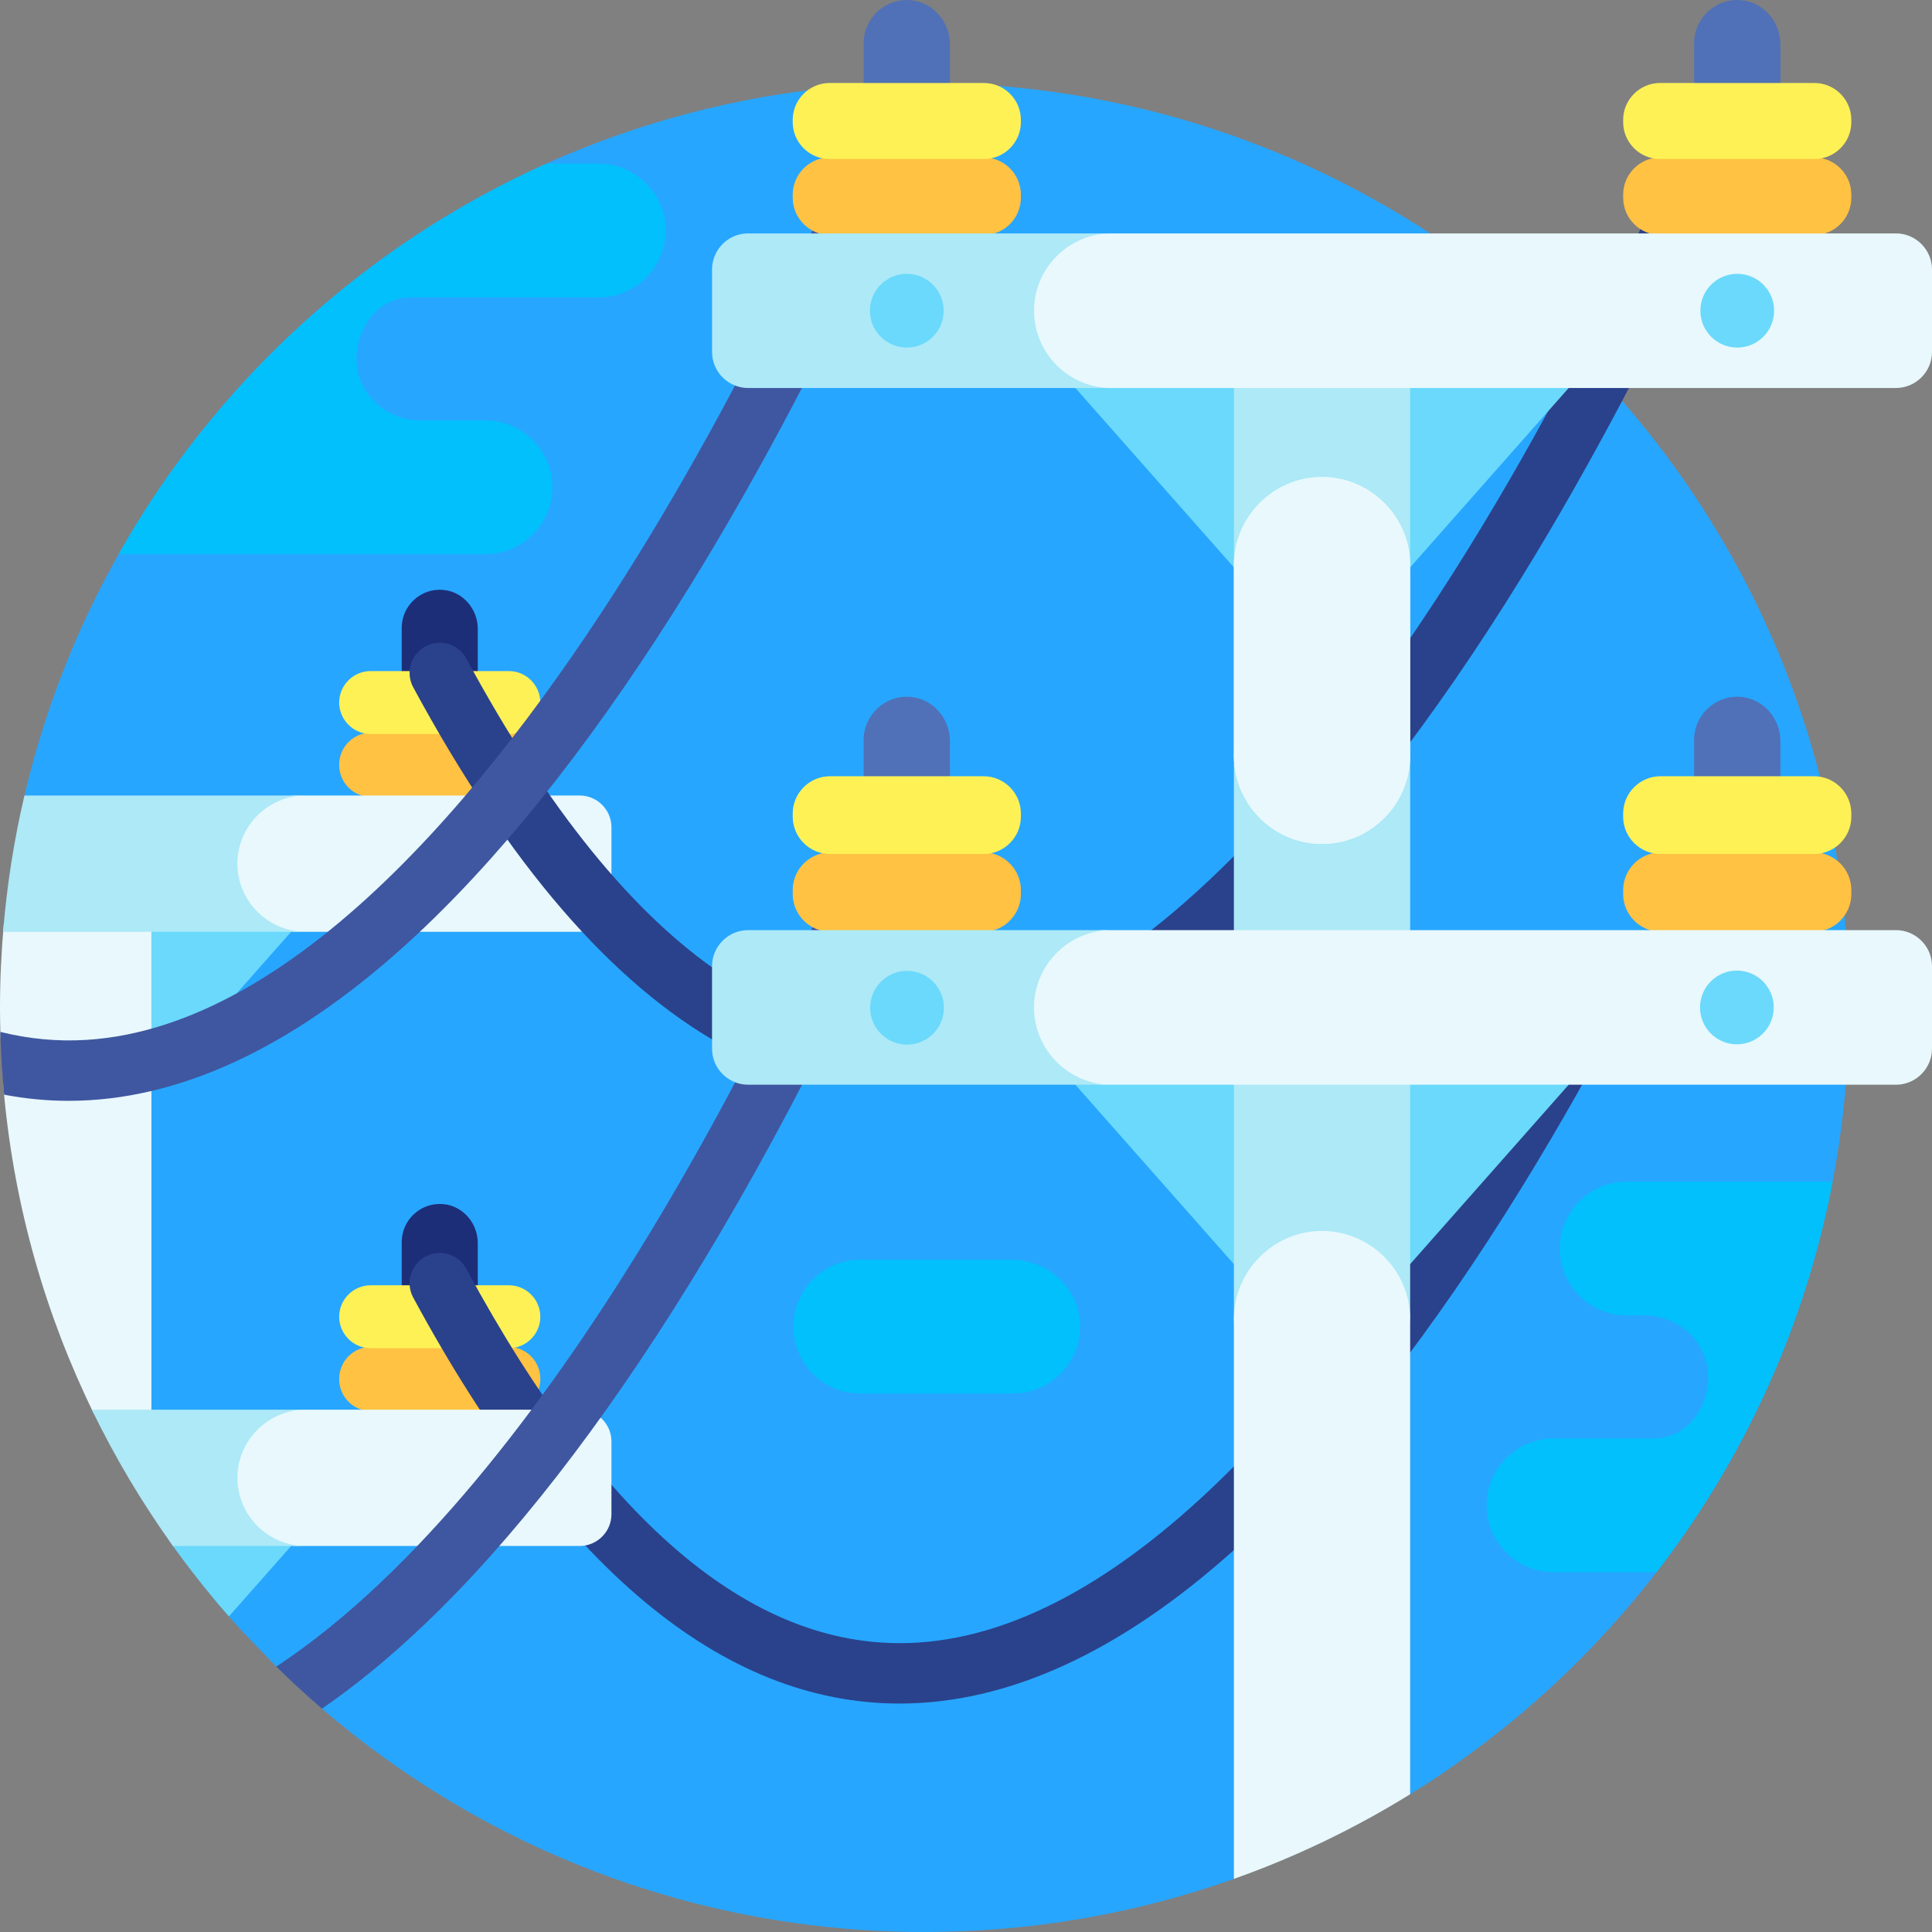 <svg id="Layer_1" enable-background="new 0 0 512 512" height="512" viewBox="0 0 512 512" width="512" xmlns="http://www.w3.org/2000/svg"><rect x="0" y="0" width="512" height="512" fill="#808080" stroke="none"/><g><path d="m245.002 21.996c-115.978 0-213.125 80.588-238.521 188.82 0 0 17.463 169.105 50.371 213.097 1.252 1.5 2.522 2.984 3.809 4.454.001 0 .001.001.001.001h.001c1.127 1.286 2.271 2.557 3.424 3.819l9.132 9.478 12.112 11.152c42.884 36.884 98.671 59.183 159.671 59.183 28.76 0 56.356-4.972 81.994-14.076l46.707-22.429c69.794-43.174 116.301-120.399 116.301-208.497 0-135.311-109.691-245.002-245.002-245.002z" fill="#27a6ff"/><path d="m38.638 290.524 40.284-45.592h-39.243l-1.041 1.178z" fill="#6ad9fb"/><path d="m44.423 407.704c5.047 7.182 10.47 14.079 16.24 20.665l18.259-20.665z" fill="#6ad9fb"/><path d="m1.092 290.098-.01.05c2.829 30.151 11.13 58.71 23.888 84.684h15.154v-129.903h-39.121c-.652 7.27-1.003 14.628-1.003 22.069 0 2.251.041 4.491.101 6.727z" fill="#e8f8fc"/><path d="m126.621 211.305v-44.624c0-5.237-3.864-9.834-9.077-10.345-5.99-.588-11.084 4.155-11.084 10.031v44.939h20.161z" fill="#1d2e79"/><path d="m134.767 211.191h-36.453c-4.633 0-8.424-3.791-8.424-8.424v-.176c0-4.633 3.791-8.424 8.424-8.424h36.453c4.633 0 8.424 3.791 8.424 8.424v.176c0 4.633-3.791 8.424-8.424 8.424z" fill="#ffc242"/><path d="m134.854 194.516h-36.627c-4.586 0-8.337-3.752-8.337-8.337 0-4.586 3.752-8.338 8.337-8.338h36.627c4.586 0 8.337 3.752 8.337 8.338 0 4.585-3.751 8.337-8.337 8.337z" fill="#fef156"/><path d="m153.624 210.816h-74.659c-9.931 0-18.056 8.125-18.056 18.056s8.125 18.056 18.056 18.056h74.659c4.628 0 8.415-3.787 8.415-8.415v-19.283c0-4.627-3.787-8.414-8.415-8.414z" fill="#e8f8fc"/><path d="m126.621 374.077v-44.624c0-5.238-3.864-9.834-9.077-10.345-5.99-.588-11.084 4.155-11.084 10.031v44.939h20.161z" fill="#1d2e79"/><path d="m134.767 373.962h-36.453c-4.633 0-8.424-3.791-8.424-8.424v-.176c0-4.633 3.791-8.424 8.424-8.424h36.453c4.633 0 8.424 3.791 8.424 8.424v.176c0 4.633-3.791 8.424-8.424 8.424z" fill="#ffc242"/><path d="m134.854 357.287h-36.627c-4.586 0-8.337-3.752-8.337-8.337 0-4.586 3.752-8.337 8.337-8.337h36.627c4.586 0 8.337 3.752 8.337 8.337 0 4.585-3.751 8.337-8.337 8.337z" fill="#fef156"/><circle cx="116.541" cy="391.644" fill="#6ad9fb" r="8.611"/><path d="m191.344 258.192c-23.559-15.85-46.22-43.784-67.761-83.662-2.101-3.887-6.955-5.335-10.842-3.236-3.887 2.101-5.336 6.954-3.236 10.842 25.341 46.91 52.725 78.606 81.839 94.842z" fill="#2a428b"/><path d="m463.452 14.607c-4.112-1.614-8.756.409-10.371 4.521-.246.626-25.047 63.336-63.769 125.988-22.801 36.893-53.56 78.699-88.099 104.361h25.306c2.052-1.834 4.105-3.724 6.159-5.682 23.388-22.293 47.062-52.73 70.365-90.461 39.438-63.858 64.681-127.721 64.931-128.358 1.615-4.111-.41-8.753-4.522-10.369z" fill="#2a428b"/><path d="m412.959 265.728c-7.117 13.254-15.037 27.187-23.647 41.118-35.035 56.689-88.858 124.993-146.315 128.472-42.353 2.564-82.523-30.765-119.414-99.059-2.101-3.887-6.955-5.335-10.842-3.236-3.887 2.101-5.336 6.954-3.236 10.842 38.59 71.435 81.916 107.593 128.875 107.593 1.855 0 3.726-.057 5.593-.17 28.839-1.748 58.684-17.145 88.705-45.762 23.388-22.293 47.062-52.729 70.365-90.461 10.395-16.832 19.802-33.663 28.027-49.337z" fill="#2a428b"/><g fill="#6ad9fb"><path d="m372.019 152.274 45.697-51.718h-44.516l-1.181 1.336z"/><path d="m328.681 101.892-1.18-1.336h-44.516l45.696 51.718z"/><path d="m373.2 285.198-1.181 1.336v50.382l45.697-51.718z"/><path d="m282.985 285.198 45.696 51.718v-50.382l-1.18-1.336z"/></g><path d="m326.996 100.821v50.948c0-12.845 10.509-23.354 23.354-23.354s23.354 10.509 23.354 23.354v-50.948z" fill="#ade9f7"/><path d="m350.35 221.655c-12.845 0-23.354-10.51-23.354-23.354v153.266c0-12.845 10.509-23.354 23.354-23.354s23.354 10.509 23.354 23.354v-153.267c.001 12.845-10.509 23.355-23.354 23.355z" fill="#ade9f7"/><path d="m153.624 373.588h-74.659c-9.931 0-18.056 8.125-18.056 18.056v.001c0 9.931 8.125 18.056 18.056 18.056h74.659c4.628 0 8.415-3.787 8.415-8.415v-19.283c0-4.628-3.787-8.415-8.415-8.415z" fill="#e8f8fc"/><path d="m62.909 228.872c0-9.931 8.125-18.056 18.056-18.056h-74.484c-2.754 11.735-4.66 23.795-5.659 36.112h80.142c-9.93.001-18.055-8.124-18.055-18.056z" fill="#ade9f7"/><path d="m62.909 391.644c0-9.931 8.125-18.056 18.056-18.056h-56.62c6.14 12.687 13.346 24.76 21.494 36.112h35.126c-9.931 0-18.056-8.125-18.056-18.056z" fill="#ade9f7"/><path d="m232.391 22.315c-3.604 8.93-27.5 66.888-63.294 124.802-35.035 56.689-88.858 124.993-146.315 128.472-7.639.463-15.206-.261-22.697-2.129.145 5.596.492 11.141 1.006 16.638 5.636 1.081 11.327 1.631 17.073 1.631 1.857 0 3.726-.057 5.593-.17 28.839-1.748 58.684-17.145 88.705-45.762 23.388-22.293 47.062-52.73 70.365-90.461 39.438-63.858 64.681-127.721 64.931-128.358.644-1.64.701-3.36.286-4.943-1.014-.012-2.026-.038-3.043-.038-4.228-.001-8.433.106-12.61.318z" fill="#3f57a0"/><path d="m243.237 201.337c-4.117-1.614-8.756.41-10.371 4.521-.246.626-25.047 63.336-63.768 125.988-24.499 39.641-58.187 84.957-95.879 109.819 3.913 3.849 7.949 7.571 12.112 11.152 9.013-6.219 18.064-13.648 27.131-22.292 23.388-22.293 47.062-52.729 70.365-90.461 39.438-63.858 64.681-127.721 64.931-128.358 1.616-4.111-.408-8.754-4.521-10.369z" fill="#3f57a0"/><path d="m251.747 62.411v-50.62c0-5.941-4.383-11.155-10.297-11.735-6.795-.667-12.574 4.714-12.574 11.379v50.977h22.871z" fill="#5071b7"/><path d="m260.682 62.281h-40.74c-5.424 0-9.861-4.438-9.861-9.861v-.842c0-5.424 4.438-9.861 9.861-9.861h40.74c5.424 0 9.862 4.438 9.862 9.861v.842c0 5.424-4.438 9.861-9.862 9.861z" fill="#ffc242"/><path d="m260.784 42.139h-40.944c-5.368 0-9.76-4.392-9.76-9.76v-.623c0-5.368 4.392-9.76 9.76-9.76h40.944c5.368 0 9.76 4.392 9.76 9.76v.623c0 5.368-4.392 9.76-9.76 9.76z" fill="#fef156"/><path d="m471.824 62.411v-50.62c0-5.941-4.384-11.155-10.297-11.735-6.795-.667-12.574 4.714-12.574 11.379v50.977h22.871z" fill="#5071b7"/><path d="m480.759 62.281h-40.74c-5.424 0-9.862-4.438-9.862-9.861v-.842c0-5.424 4.438-9.861 9.862-9.861h40.74c5.424 0 9.861 4.438 9.861 9.861v.842c0 5.424-4.437 9.861-9.861 9.861z" fill="#ffc242"/><path d="m480.861 42.139h-40.944c-5.368 0-9.76-4.392-9.76-9.76v-.623c0-5.368 4.392-9.76 9.76-9.76h40.944c5.368 0 9.76 4.392 9.76 9.76v.623c-.001 5.368-4.393 9.76-9.76 9.76z" fill="#fef156"/><path d="m502.454 61.857h-209.952c-11.265 0-20.482 9.217-20.482 20.482 0 11.266 9.217 20.482 20.482 20.482h209.953c5.25 0 9.546-4.295 9.546-9.545v-21.874c-.001-5.25-4.296-9.545-9.547-9.545z" fill="#e8f8fc"/><path d="m274.02 82.339c0-11.265 9.217-20.482 20.482-20.482h-96.256c-5.25 0-9.546 4.295-9.546 9.545v21.874c0 5.25 4.295 9.545 9.546 9.545h96.256c-11.265 0-20.482-9.217-20.482-20.482z" fill="#ade9f7"/><circle cx="240.312" cy="82.339" fill="#6ad9fb" r="9.768"/><circle cx="460.389" cy="82.339" fill="#6ad9fb" r="9.768"/><path d="m251.747 247.053v-50.62c0-5.941-4.383-11.155-10.297-11.735-6.795-.667-12.574 4.714-12.574 11.379v50.977h22.871z" fill="#5071b7"/><path d="m260.57 246.923h-40.516c-5.486 0-9.974-4.488-9.974-9.974v-1.088c0-5.486 4.488-9.974 9.974-9.974h40.516c5.486 0 9.974 4.488 9.974 9.974v1.088c0 5.485-4.488 9.974-9.974 9.974z" fill="#ffc242"/><path d="m260.673 226.319h-40.722c-5.429 0-9.871-4.442-9.871-9.871v-.862c0-5.429 4.442-9.871 9.871-9.871h40.722c5.429 0 9.871 4.442 9.871 9.871v.862c0 5.429-4.442 9.871-9.871 9.871z" fill="#fef156"/><path d="m471.824 247.053v-50.62c0-5.941-4.384-11.155-10.297-11.735-6.795-.667-12.574 4.714-12.574 11.379v50.977h22.871z" fill="#5071b7"/><path d="m480.647 246.923h-40.516c-5.486 0-9.974-4.488-9.974-9.974v-1.088c0-5.486 4.488-9.974 9.974-9.974h40.516c5.486 0 9.974 4.488 9.974 9.974v1.088c-.001 5.485-4.489 9.974-9.974 9.974z" fill="#ffc242"/><path d="m480.749 226.319h-40.722c-5.429 0-9.871-4.442-9.871-9.871v-.862c0-5.429 4.442-9.871 9.871-9.871h40.722c5.429 0 9.871 4.442 9.871 9.871v.862c0 5.429-4.442 9.871-9.871 9.871z" fill="#fef156"/><path d="m502.454 246.498h-209.952c-11.265 0-20.482 9.217-20.482 20.482 0 11.264 9.214 20.479 20.477 20.482h209.958c5.25 0 9.546-4.296 9.546-9.546v-21.874c-.001-5.249-4.296-9.544-9.547-9.544z" fill="#e8f8fc"/><path d="m274.02 266.98c0-11.266 9.217-20.482 20.482-20.482h-96.256c-5.25 0-9.546 4.295-9.546 9.545v21.874c0 5.25 4.295 9.546 9.546 9.546h96.256c-11.265 0-20.482-9.217-20.482-20.483z" fill="#ade9f7"/><ellipse cx="240.312" cy="266.98" fill="#6ad9fb" rx="9.768" ry="9.768" transform="matrix(.231 -.973 .973 .231 -74.91 439.212)"/><ellipse cx="460.389" cy="266.98" fill="#6ad9fb" rx="9.768" ry="9.768" transform="matrix(.208 -.978 .978 .208 103.425 661.712)"/><path d="m350.35 223.655c-12.845 0-23.354-10.509-23.354-23.354v-50.531c0-12.845 10.509-23.354 23.354-23.354 12.845 0 23.354 10.509 23.354 23.354v50.53c.001 12.845-10.509 23.355-23.354 23.355z" fill="#e8f8fc"/><path d="m350.35 126.415c-12.845 0-23.354 10.509-23.354 23.354v50.531c0 12.845 10.509 23.354 23.354 23.354s23.354-10.51 23.354-23.354v-50.53c.001-12.845-10.509-23.355-23.354-23.355z" fill="#e8f8fc"/><path d="m350.35 326.212c-12.845 0-23.354 10.509-23.354 23.354v148.358c16.45-5.841 32.09-13.387 46.709-22.43v-125.928c0-12.845-10.51-23.354-23.355-23.354z" fill="#e8f8fc"/><path d="m31.45 146.863h97.219c9.749 0 17.725-7.976 17.725-17.725 0-9.748-7.976-17.725-17.725-17.725h-17.368c-8.713 0-16.262-6.613-16.803-15.31-.523-8.473 5.292-17.29 14.28-17.29h49.89c9.748 0 17.724-7.976 17.724-17.725s-7.976-17.725-17.725-17.725h-13.855c-47.947 21.518-87.712 57.998-113.362 103.5z" fill="#02c0fc"/><path d="m485.654 313.151h-54.584c-9.749 0-17.725 7.977-17.725 17.725 0 9.749 7.976 17.725 17.725 17.725h4.794c8.713 0 16.263 6.613 16.803 15.31.523 8.473-5.292 17.29-14.28 17.29h-26.688c-9.748 0-17.724 7.975-17.724 17.725 0 9.748 7.976 17.725 17.725 17.725h27.288c23.028-29.803 39.336-65.059 46.666-103.5z" fill="#02c0fc"/><path d="m268.094 333.842h-40.112c-9.789 0-17.724 7.936-17.724 17.725 0 9.789 7.936 17.724 17.724 17.724h40.521c10.324 0 18.66-8.945 17.64-19.468-.887-9.147-8.858-15.981-18.049-15.981z" fill="#02c0fc"/></g></svg>